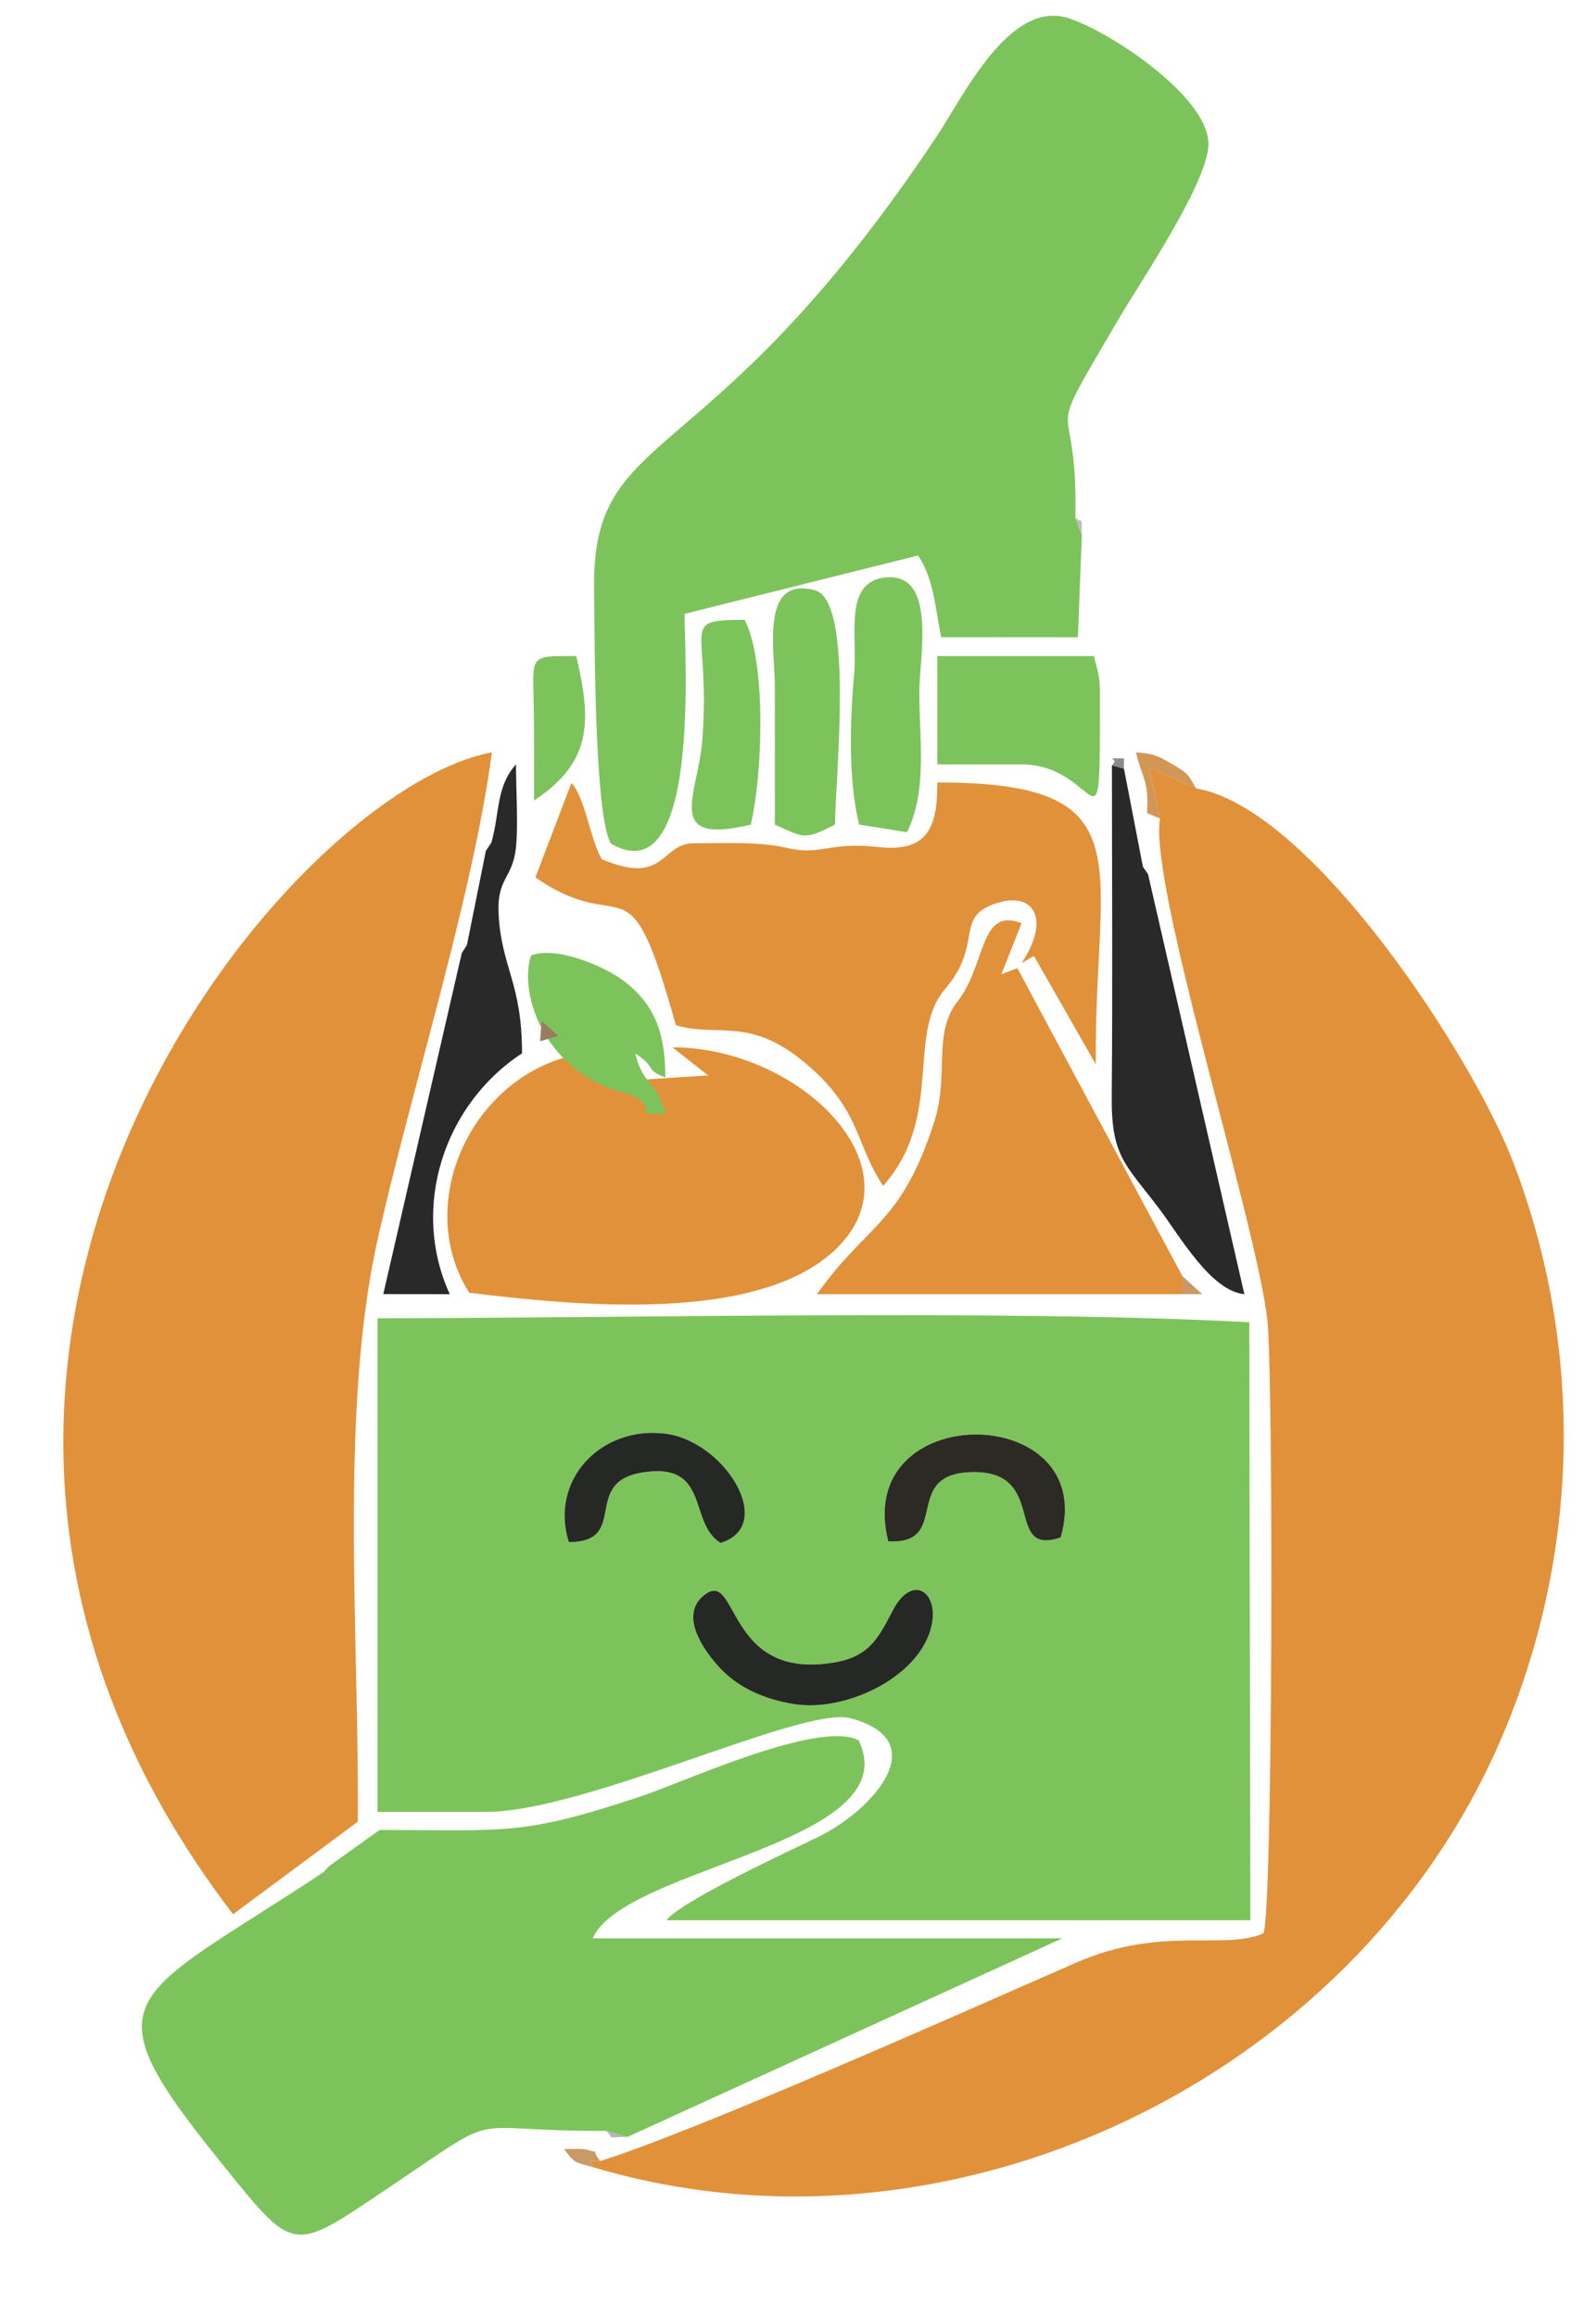 <?xml version="1.0" encoding="UTF-8"?>
<!DOCTYPE svg PUBLIC "-//W3C//DTD SVG 1.1//EN" "http://www.w3.org/Graphics/SVG/1.1/DTD/svg11.dtd">
<!-- Creator: CorelDRAW -->
<svg xmlns="http://www.w3.org/2000/svg" xml:space="preserve" width="310mm" height="450mm" version="1.1" style="shape-rendering:geometricPrecision; text-rendering:geometricPrecision; image-rendering:optimizeQuality; fill-rule:evenodd; clip-rule:evenodd"
viewBox="0 0 31000 45000"
 xmlns:xlink="http://www.w3.org/1999/xlink"
 xmlns:xodm="http://www.corel.com/coreldraw/odm/2003">
 <defs>
  <style type="text/css">
   <![CDATA[
    .fil0 {fill:#7DC35B}
    .fil3 {fill:#262825}
    .fil2 {fill:#292929}
    .fil4 {fill:#2B2A24}
    .fil8 {fill:#8C8B8B}
    .fil7 {fill:#997C62}
    .fil11 {fill:#A8A8A8}
    .fil9 {fill:#B5B4B4}
    .fil10 {fill:#BDBDBD}
    .fil6 {fill:#C99966}
    .fil5 {fill:#D49655}
    .fil1 {fill:#E1913A}
   ]]>
  </style>
 </defs>
 <g id="Camada_x0020_1">
  <g id="_2405770406688">
   <path class="fil0" d="M13663.15 30990.92c694.81,-579.54 397.38,1670.02 2553.35,1294.84 668.53,-116.33 850.26,-480.94 1124.92,-1009.87 385.78,-742.98 932.88,-341.38 736.9,361.92 -271.14,972.92 -1694.15,1620.17 -2665.34,1457.04 -543.59,-91.31 -1053.63,-298.22 -1424.53,-695.04 -328.09,-351.02 -792.62,-1019.09 -325.3,-1408.89zm3589.94 -1056.18c-702.24,-2776.37 4109.99,-2729.97 3349.92,-76.22 -1115.5,378.49 -239.89,-1277.91 -1694.02,-1268.3 -1433.05,9.48 -404.31,1412.5 -1655.9,1344.52zm-6204.35 15.75c-380.88,-1200.12 619.28,-2263.78 1875.11,-2106.52 1152.89,144.37 2168.6,1786.62 1072.45,2122.13 -636.41,-390.36 -192.23,-1580.7 -1518.36,-1368.32 -1193.45,191.14 -242.67,1348.93 -1429.2,1352.71zm-3715.59 5239.55l2100.95 0c1945.58,0 6156.03,-2060.75 7076.15,-1820.89 1662.13,433.28 436.93,1793.61 -621.6,2308.75 -539.94,262.76 -2674.2,1249.04 -2943.25,1616.73l11341.45 0 -21.55 -11614.28c-4629.28,-251.36 -12023.6,-81.04 -16932.15,-77.92l0 9587.61z"/>
   <path class="fil1" d="M22532.41 15897.92c-225.61,1268.46 1864.57,7821.97 2082.88,9726.81 120.22,1048.82 110.57,11500.64 -75.06,11923.28 -771.98,339.06 -1976.77,-158.59 -3639.07,570.13 -2314.85,1014.85 -7331.48,3248.3 -9241.89,3852.77l-195.74 0 49.75 117.49c6919.94,2069.7 14750.06,-1675.16 17616.22,-8252.6 1556.41,-3571.78 1658.36,-7597.32 271.11,-11242.55 -784.53,-2061.51 -3925.68,-6901.61 -6166.06,-7280.54l-914.49 -410.94 212.35 996.15z"/>
   <path class="fil1" d="M4527.05 37177.7l2422.4 -1797.26c32.95,-3483.62 -364.14,-7948.71 383.6,-11298.09 643.55,-2882.64 1850.03,-6667.33 2221.63,-9470.58 -4056.57,752.38 -13221.17,11863.88 -5027.63,22565.93z"/>
   <path class="fil0" d="M21013.02 10399.49l-125.44 -347.67c56.6,-2632.1 -720.9,-1188.55 836.33,-3849.09 427.98,-731.24 1745.79,-2666.21 1748.21,-3403.81 2.95,-912.83 -1890.26,-2174.66 -2710.26,-2443.98 -1152.15,-378.46 -2045.7,1511.6 -2577.05,2308.72 -4458.23,6688.38 -6692.64,5542.85 -6645.81,8786.84 12.13,840.68 -0.17,4436.32 332.59,4938.9 1743.27,989.63 1424.59,-3667.69 1424.59,-4466.84l4536.35 -1134.03c308.53,453.83 337.83,1053.32 448.26,1586.4l2655.87 1.69 76.36 -1977.13z"/>
   <path class="fil0" d="M7371.63 35540.79l-155.41 112.12 -823.24 589.42 -112.12 120.21c-3777.04,2500.73 -4639.36,2356.52 -2000.5,5621.79 1454.1,1799.31 1369.05,1779.73 3239.09,524.23 2361.62,-1585.51 1359.84,-1110.63 4256.75,-1123.06l407.57 118.32 8449.27 -3858.43 -9119.93 0c598.3,-1393.18 6141.48,-1834.28 5163.25,-3847.87 -788.61,-396.06 -3377.23,808.93 -4256.88,1100.42 -2298.02,761.54 -2585.6,642.85 -5047.85,642.85z"/>
   <path class="fil1" d="M11689.33 16686.3c-218.67,-362.39 -329.51,-1210.79 -590.41,-1479.51l-699.39 1833.91c1781.32,1229.22 1780.06,-532.38 2728.49,2870.54 827.42,251.16 1442.85,-208.64 2597.56,806.41 997.58,876.87 895.1,1518.58 1429.01,2312.5 1183.18,-1329.64 445.91,-2943.75 1203.23,-3824.43 709.76,-825.37 228.32,-1341.54 870.27,-1616.37 796.8,-341.07 1224.05,195.19 615.71,1114.68l239.42 -136.75 1201.25 2102.94c-37.62,-3919.55 1027.34,-5473.84 -3077.58,-5473.84 1.59,848.07 -167.68,1359.1 -1135.36,1254.84 -1010.6,-108.91 -1104.96,173.3 -1781.02,17 -540.99,-125.05 -1140.42,-91.05 -1818.53,-89.82 -641.03,1.13 -544.98,836.93 -1782.65,307.9z"/>
   <path class="fil1" d="M12337.62 20574.8l0 -116.93c-2746.82,-428.84 -4501.38,2639 -3223.28,4649.53 2057.7,250.36 5642.77,614.14 7144.68,-870.71 1626.57,-1608.04 -772.1,-3896.94 -3196.69,-3895.75l691.6 545.64 -1987.04 126.8 570.73 -438.58z"/>
   <path class="fil1" d="M22964.93 25134.74l1.26 -350.75 -3205.35 -5981.13 -310.69 118.02 392.06 -989.62c-820.27,-324.97 -680.9,795.37 -1242.05,1516.83 -495.55,637.15 -153.91,1412.6 -456.74,2349.36 -645.47,1996.58 -1286.43,1945.28 -2274.96,3337.29l7096.47 0z"/>
   <path class="fil2" d="M22299.15 16978.92l-99.8 -145.63 -367.89 -1905.04 -233.82 -64.46c0,2137.11 15.67,4280.28 -4.11,6416.63 -11.04,1195.57 265.44,1322.05 939.31,2217.58 384.99,511.66 989.82,1578.97 1637.08,1636.74l-1870.77 -8155.82z"/>
   <path class="fil2" d="M9543.97 16365.61l-106.22 157.53 -368.29 1830.13 -99.39 154.78 -1525.42 6625.4 1291.56 1.29c-770.45,-1685.99 -111.23,-3686.45 1403.08,-4676.87 0,-1383.9 -399.94,-1655.64 -454.86,-2709.66 -36.06,-692.2 266.77,-681.89 335.18,-1268.46 48.82,-418.76 2.75,-1178.94 2.75,-1634.12 -392.05,441 -309.85,928.7 -478.39,1519.98z"/>
   <path class="fil0" d="M18206.89 14845.63l1636.91 0c1553.72,0 1519.98,2083.51 1519.98,-1403.09 0,-333.98 -47.36,-412.83 -116.93,-701.51l-3039.96 0 0 2104.6z"/>
   <path class="fil0" d="M16686.9 16014.82l931.03 148.61c400.2,-813.13 238.13,-1829.7 238.2,-2720.89 0.07,-673.24 357.98,-2359.07 -684.37,-2224.08 -790.14,102.32 -512.7,1142.72 -581.4,1884.3 -85.78,925.26 -110.1,2054.35 96.54,2912.06z"/>
   <path class="fil0" d="M15049.99 16014.82c584.98,270.75 594.09,291.36 1169.23,0 0,-835.57 379.62,-4338.12 -385.52,-4548.81 -1071.52,-295.04 -784.54,1155.44 -783.74,1859.57 1.03,896.39 0.03,1792.85 0.03,2689.24z"/>
   <path class="fil0" d="M12126.96 19405.57zm210.66 1052.3l-210.66 -1052.3zm210.66 1052.3l0 116.93 373.95 0c-159.09,-656.6 -425.52,-512.63 -584.61,-1169.23 441.8,290.04 170.92,309.33 584.61,467.69 -0.4,-760.28 -145.27,-1338.83 -744.89,-1827.42 -418.4,-340.91 -1379.62,-729.29 -1859.21,-542.82 -209.56,562.7 79.71,1882.7 1313.4,2491.8 508.49,251.1 723.65,140.07 916.75,463.05z"/>
   <path class="fil3" d="M13663.15 30990.92c-467.32,389.8 -2.79,1057.87 325.3,1408.89 370.9,396.82 880.94,603.73 1424.53,695.04 971.19,163.13 2394.2,-484.12 2665.34,-1457.04 195.98,-703.3 -351.12,-1104.9 -736.9,-361.92 -274.66,528.93 -456.39,893.54 -1124.92,1009.87 -2155.97,375.18 -1858.54,-1874.38 -2553.35,-1294.84z"/>
   <path class="fil0" d="M14582.31 16014.82c222.36,-922.94 314.96,-3122.76 -116.93,-3975.33 -1314.16,-2.46 -652.53,107.65 -823.91,2332.98 -82.09,1066.42 -767.56,2053.96 940.84,1642.35z"/>
   <path class="fil4" d="M17253.09 29934.74c1251.59,67.98 222.85,-1335.04 1655.9,-1344.52 1454.13,-9.61 578.52,1646.79 1694.02,1268.3 760.07,-2653.75 -4052.16,-2700.15 -3349.92,76.22z"/>
   <path class="fil3" d="M11048.74 29950.49c1186.53,-3.78 235.75,-1161.57 1429.2,-1352.71 1326.13,-212.38 881.95,977.96 1518.36,1368.32 1096.15,-335.51 80.44,-1977.76 -1072.45,-2122.13 -1255.83,-157.26 -2255.99,906.4 -1875.11,2106.52z"/>
   <path class="fil0" d="M10373.12 15547.14c1105.66,-731.48 1131.74,-1505.77 818.47,-2806.11 -917.77,-1.72 -841.77,-23.5 -825.4,928.04 10.77,625.91 6.93,1251.89 6.93,1878.07z"/>
   <path class="fil5" d="M22532.41 15897.92l-212.35 -996.15 914.49 410.94c-163.33,-265.24 -123.86,-271.21 -466.92,-472.35 -303.89,-178.22 -364.58,-199.26 -702.31,-228.59 129.76,545.1 253.98,546.86 213.84,1179.23l253.25 106.92z"/>
   <path class="fil6" d="M11513.28 42088.4l-49.75 -117.49 195.74 0c-252.81,-320.86 108.38,-103.01 -242.14,-216.69 -88.19,-28.6 -354.93,-16.97 -459.4,-16.57 201.48,282.68 222.79,259.14 555.55,350.75z"/>
   <polygon class="fil7" points="10490.05,20224.01 10844.31,20116.29 10520.47,19828.64 "/>
   <polygon class="fil6" points="22964.93,25134.74 23351.44,25134.74 22966.19,24783.99 "/>
   <path class="fil8" d="M21831.46 14928.25l0 -199.55c-471.49,0 -50.67,-24.99 -233.82,135.09l233.82 64.46z"/>
   <path class="fil9" d="M12183.77 41503.82l-407.57 -118.32c196.58,180.93 -68.27,114.74 407.57,118.32z"/>
   <path class="fil10" d="M21013.02 10399.49c-4.27,-431.72 15.68,-204.36 -125.44,-347.67l125.44 347.67z"/>
   <polygon class="fil11" points="7371.63,35540.79 7216.22,35652.91 "/>
   <polygon class="fil9" points="9069.46,18353.27 8970.07,18508.05 "/>
   <polygon class="fil11" points="22299.15,16978.92 22199.35,16833.29 "/>
   <polygon class="fil11" points="9543.97,16365.61 9437.75,16523.14 "/>
   <polygon class="fil11" points="6392.98,36242.33 6280.86,36362.54 "/>
  </g>
 </g>
</svg>
